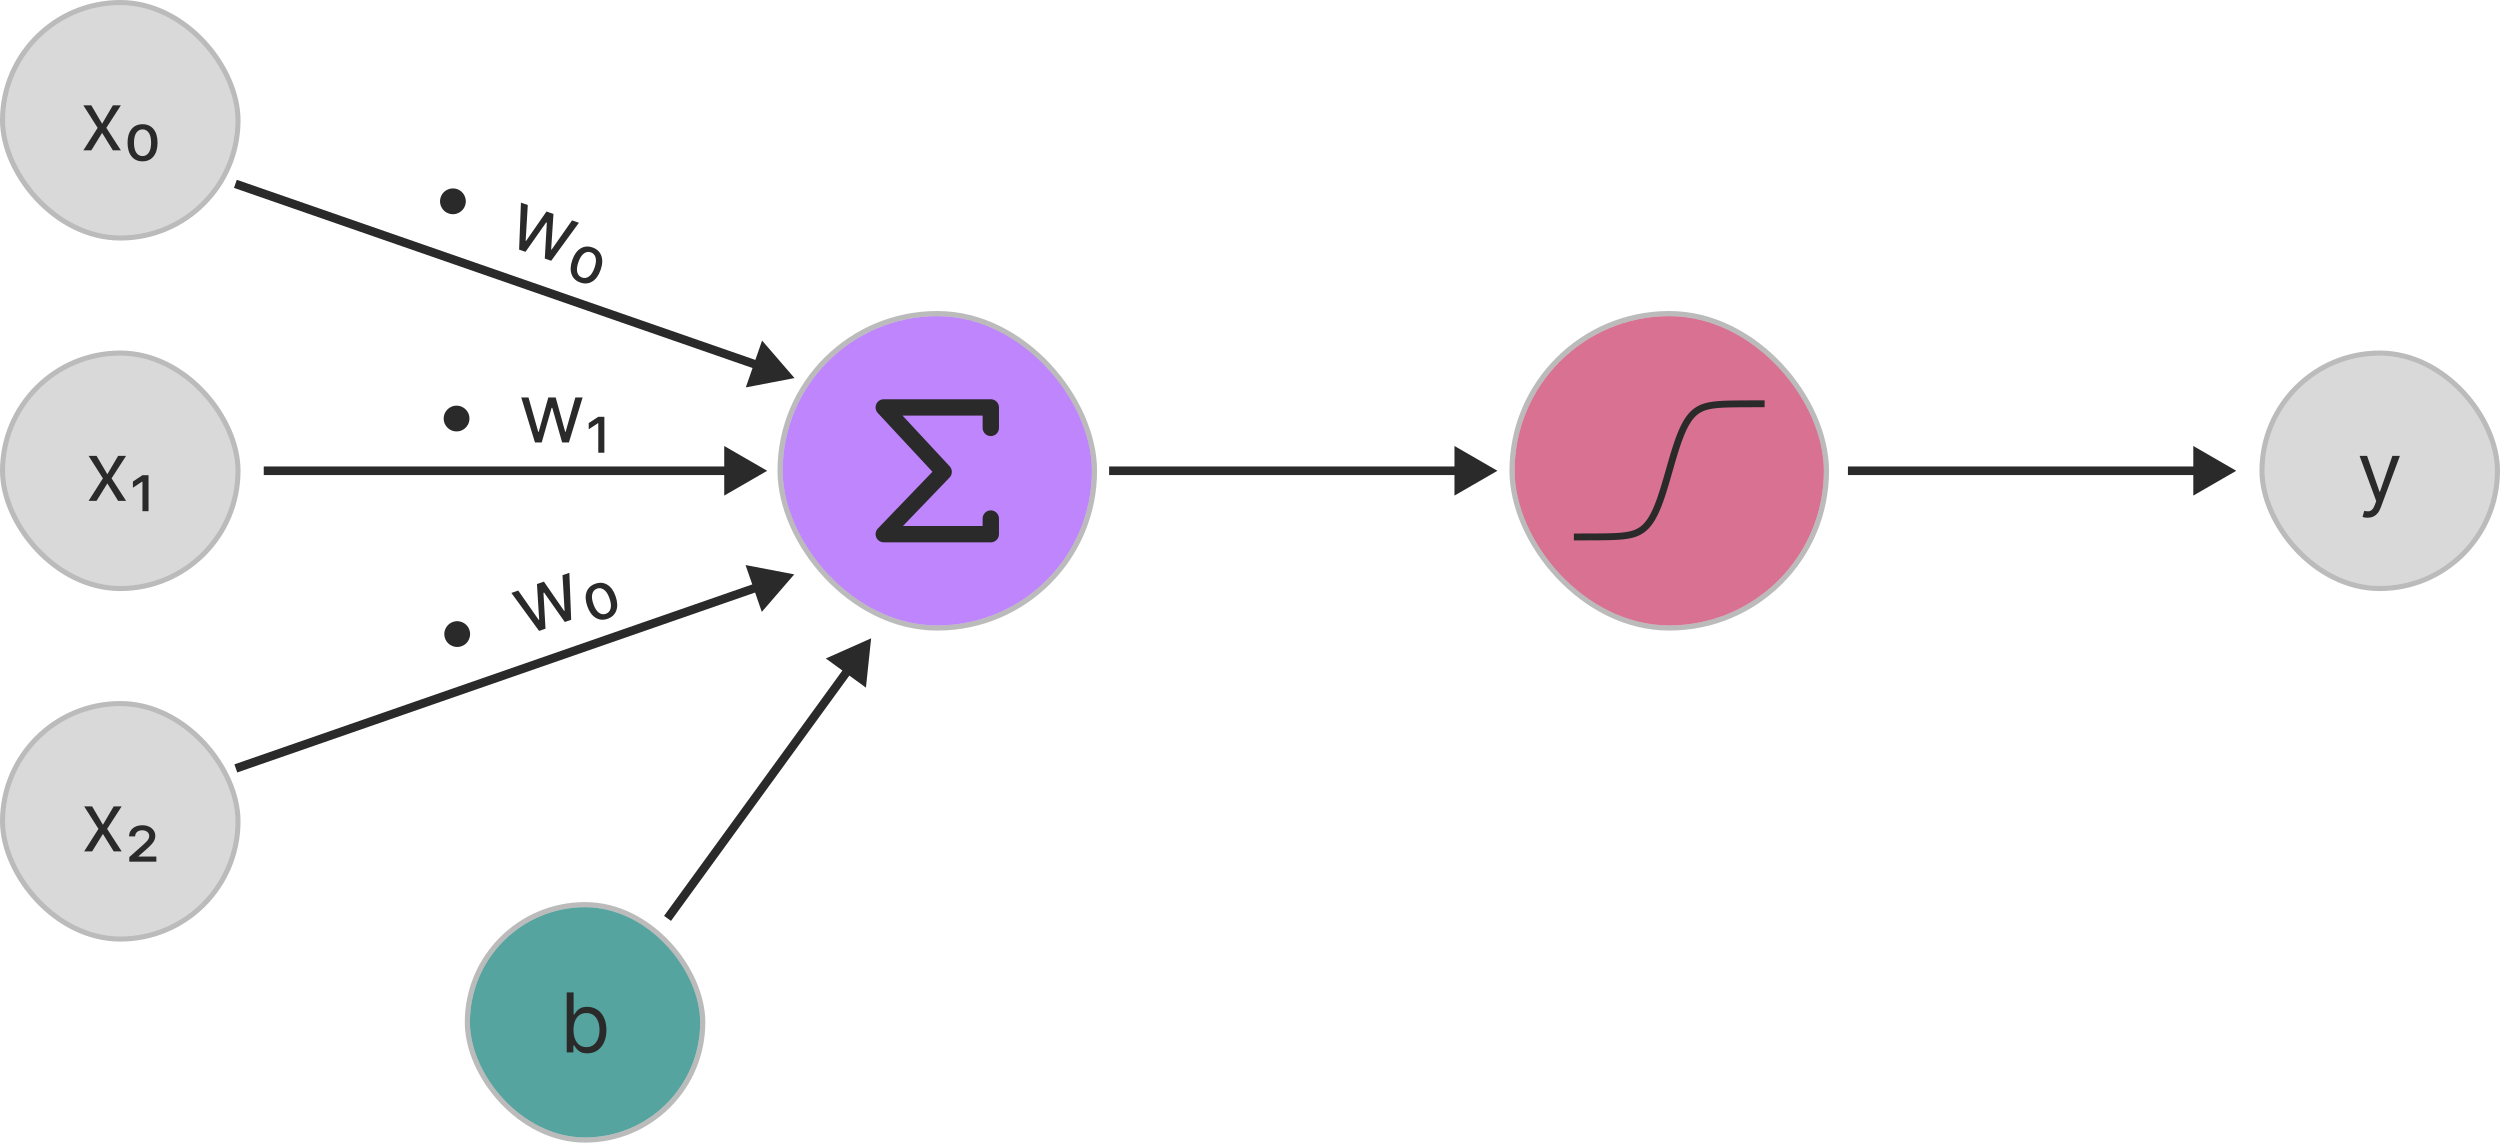 <svg width="2910" height="1330" viewBox="0 0 2910 1330" fill="none" xmlns="http://www.w3.org/2000/svg">
<rect x="6" y="6" width="268" height="268" rx="134" fill="#D9D9D9"/>
<rect x="3" y="3" width="274" height="274" rx="137" stroke="#404040" stroke-opacity="0.353" stroke-width="6"/>
<path d="M106.301 122.636L118.847 144.045L131.392 122.636H140.665L123.756 148.818L140.665 175H131.392L118.847 154.682L106.301 175H97.028L113.665 148.818L97.028 122.636H106.301ZM165.918 187.818C160.463 187.818 156.19 185.886 153.099 182.023C150.009 178.182 148.463 172.886 148.463 166.136C148.463 159.386 150.009 154.114 153.099 150.318C156.19 146.5 160.463 144.591 165.918 144.591C171.304 144.591 175.554 146.477 178.668 150.25C181.804 154.023 183.372 159.318 183.372 166.136C183.372 172.955 181.804 178.273 178.668 182.091C175.554 185.909 171.304 187.818 165.918 187.818ZM165.918 181.682C168.918 181.682 171.327 180.364 173.145 177.727C174.963 175.114 175.872 171.25 175.872 166.136C175.872 161.023 174.963 157.159 173.145 154.545C171.327 151.909 168.918 150.591 165.918 150.591C162.918 150.591 160.509 151.909 158.69 154.545C156.872 157.159 155.963 161.023 155.963 166.136C155.963 171.182 156.849 175.034 158.622 177.693C160.418 180.352 162.849 181.682 165.918 181.682Z" fill="#2B2A2B"/>
<rect x="6" y="414" width="268" height="268" rx="134" fill="#D9D9D9"/>
<rect x="3" y="411" width="274" height="274" rx="137" stroke="#404040" stroke-opacity="0.353" stroke-width="6"/>
<path d="M112.395 530.636L124.94 552.045L137.486 530.636H146.759L129.849 556.818L146.759 583H137.486L124.94 562.682L112.395 583H103.122L119.759 556.818L103.122 530.636H112.395ZM165.807 595V560.568H165.466L154.693 567.727V560.5L165.807 553.136H172.898V595H165.807Z" fill="#2B2A2B"/>
<rect x="6" y="822" width="268" height="268" rx="134" fill="#D9D9D9"/>
<rect x="3" y="819" width="274" height="274" rx="137" stroke="#404040" stroke-opacity="0.353" stroke-width="6"/>
<path d="M107.239 938.636L119.784 960.045L132.33 938.636H141.602L124.693 964.818L141.602 991H132.33L119.784 970.682L107.239 991H97.966L114.602 964.818L97.966 938.636H107.239ZM150.491 1003V997.682L166.446 983.5C168.037 982.091 169.366 980.83 170.435 979.716C171.503 978.602 172.31 977.523 172.855 976.477C173.401 975.432 173.673 974.318 173.673 973.136C173.673 971.091 172.889 969.466 171.321 968.261C169.753 967.057 167.81 966.455 165.491 966.455C163.037 966.455 161.06 967.114 159.56 968.432C158.06 969.727 157.31 971.432 157.31 973.545H150.219C150.219 969.659 151.662 966.534 154.548 964.17C157.435 961.784 161.128 960.591 165.628 960.591C168.628 960.591 171.264 961.136 173.537 962.227C175.81 963.295 177.582 964.773 178.855 966.659C180.128 968.523 180.764 970.636 180.764 973C180.764 974.864 180.389 976.591 179.639 978.182C178.889 979.773 177.719 981.42 176.128 983.125C174.537 984.83 172.491 986.773 169.991 988.955L161.128 996.727V997H181.991V1003H150.491Z" fill="#2B2A2B"/>
<path d="M522.278 248.496C519.681 247.594 517.528 246.136 515.822 244.124C514.122 242.09 513.002 239.776 512.459 237.181C511.939 234.594 512.13 232.002 513.032 229.404C513.942 226.785 515.4 224.633 517.405 222.948C519.439 221.248 521.749 220.138 524.336 219.618C526.931 219.076 529.527 219.256 532.124 220.158C534.744 221.068 536.892 222.537 538.57 224.563C540.277 226.576 541.39 228.875 541.911 231.462C542.461 234.035 542.28 236.631 541.37 239.25C540.468 241.848 538.999 243.997 536.965 245.696C534.953 247.403 532.649 248.527 530.055 249.069C527.49 249.597 524.897 249.406 522.278 248.496ZM604.245 290.546L606.36 235.847L614.347 238.621L611.88 280.206L612.395 280.385L636.115 246.185L644.23 249.005L641.551 290.371L642.066 290.55L665.87 256.524L673.857 259.299L641.6 303.525L634.129 300.929L636.512 259.171L635.739 258.902L611.716 293.142L604.245 290.546ZM675.521 328.881C670.368 327.091 666.966 323.864 665.314 319.199C663.655 314.557 663.934 309.048 666.149 302.671C668.364 296.295 671.555 291.822 675.72 289.251C679.893 286.659 684.556 286.258 689.708 288.048C694.796 289.816 698.191 292.993 699.894 297.578C701.619 302.172 701.362 307.688 699.124 314.129C696.887 320.569 693.66 325.078 689.444 327.656C685.25 330.24 680.609 330.649 675.521 328.881ZM677.535 323.084C680.368 324.069 683.077 323.615 685.659 321.721C688.235 319.849 690.361 316.498 692.04 311.667C693.718 306.837 694.127 302.889 693.268 299.823C692.416 296.736 690.573 294.7 687.739 293.716C684.905 292.731 682.197 293.186 679.614 295.079C677.039 296.951 674.912 300.303 673.234 305.133C671.578 309.899 671.15 313.829 671.952 316.922C672.776 320.023 674.636 322.077 677.535 323.084Z" fill="#2B2A2B"/>
<path d="M537.119 752.24C534.521 753.143 531.929 753.334 529.342 752.813C526.747 752.271 524.433 751.15 522.399 749.451C520.387 747.744 518.929 745.592 518.026 742.994C517.116 740.375 516.925 737.783 517.454 735.217C517.996 732.623 519.12 730.32 520.827 728.307C522.526 726.273 524.675 724.805 527.272 723.902C529.891 722.992 532.488 722.812 535.06 723.362C537.647 723.882 539.947 724.996 541.96 726.703C543.986 728.381 545.455 730.529 546.365 733.148C547.267 735.746 547.447 738.342 546.905 740.936C546.384 743.523 545.274 745.834 543.575 747.868C541.89 749.873 539.738 751.33 537.119 752.24ZM627.499 734.407L595.243 690.18L603.229 687.406L627.078 721.561L627.593 721.382L624.998 679.842L633.113 677.022L656.66 711.138L657.175 710.959L654.753 669.503L662.739 666.728L664.854 721.428L657.383 724.024L633.36 689.784L632.588 690.053L634.97 731.811L627.499 734.407ZM707.189 720.288C702.037 722.079 697.367 721.656 693.179 719.021C688.998 716.407 685.801 711.912 683.585 705.536C681.37 699.16 681.099 693.672 682.773 689.073C684.44 684.452 687.849 681.246 693.001 679.456C698.089 677.688 702.723 678.075 706.903 680.617C711.103 683.151 714.323 687.638 716.561 694.079C718.798 700.519 719.062 706.058 717.353 710.694C715.665 715.322 712.277 718.521 707.189 720.288ZM705.175 714.492C708.009 713.507 709.852 711.471 710.704 708.384C711.564 705.319 711.154 701.371 709.476 696.54C707.798 691.71 705.671 688.359 703.096 686.487C700.513 684.593 697.805 684.139 694.971 685.123C692.137 686.108 690.294 688.144 689.442 691.231C688.582 694.296 688.991 698.244 690.67 703.075C692.326 707.841 694.427 711.189 696.975 713.119C699.543 715.041 702.277 715.499 705.175 714.492Z" fill="#2B2A2B"/>
<path d="M531.453 502.182C528.703 502.182 526.192 501.511 523.919 500.17C521.646 498.807 519.828 496.989 518.464 494.716C517.124 492.443 516.453 489.932 516.453 487.182C516.453 484.409 517.124 481.898 518.464 479.648C519.828 477.375 521.646 475.568 523.919 474.227C526.192 472.864 528.703 472.182 531.453 472.182C534.226 472.182 536.737 472.864 538.987 474.227C541.26 475.568 543.067 477.375 544.408 479.648C545.771 481.898 546.453 484.409 546.453 487.182C546.453 489.932 545.771 492.443 544.408 494.716C543.067 496.989 541.26 498.807 538.987 500.17C536.737 501.511 534.226 502.182 531.453 502.182ZM622.68 515L606.726 462.636H615.18L626.499 502.727H627.044L638.226 462.636H646.817L657.862 502.591H658.408L669.726 462.636H678.18L662.226 515H654.317L642.862 474.773H642.044L630.589 515H622.68ZM696.385 527V492.568H696.044L685.271 499.727V492.5L696.385 485.136H703.476V527H696.385Z" fill="#2B2A2B"/>
<rect x="2636" y="414" width="268" height="268" rx="134" fill="#D9D9D9"/>
<rect x="2633" y="411" width="274" height="274" rx="137" stroke="#404040" stroke-opacity="0.353" stroke-width="6"/>
<path d="M2755.83 602.636C2754.46 602.636 2753.25 602.523 2752.18 602.295C2751.11 602.091 2750.37 601.886 2749.96 601.682L2752.01 594.591C2753.96 595.091 2755.69 595.273 2757.19 595.136C2758.69 595 2760.02 594.33 2761.18 593.125C2762.36 591.943 2763.44 590.023 2764.42 587.364L2765.92 583.273L2746.55 530.636H2755.28L2769.74 572.364H2770.28L2784.74 530.636H2793.46L2771.24 590.636C2770.24 593.341 2769 595.58 2767.52 597.352C2766.04 599.148 2764.33 600.477 2762.37 601.341C2760.44 602.205 2758.26 602.636 2755.83 602.636Z" fill="#2B2A2B"/>
<rect x="547" y="1056" width="268" height="268" rx="134" fill="#55A49F"/>
<rect x="544" y="1053" width="274" height="274" rx="137" stroke="#404040" stroke-opacity="0.353" stroke-width="6"/>
<path d="M659.642 1225V1155.18H667.688V1180.95H668.369C668.96 1180.05 669.778 1178.89 670.824 1177.48C671.892 1176.05 673.415 1174.77 675.392 1173.66C677.392 1172.52 680.097 1171.95 683.506 1171.95C687.915 1171.95 691.801 1173.06 695.165 1175.26C698.528 1177.47 701.153 1180.59 703.04 1184.64C704.926 1188.68 705.869 1193.45 705.869 1198.95C705.869 1204.5 704.926 1209.31 703.04 1213.38C701.153 1217.42 698.54 1220.56 695.199 1222.78C691.858 1224.99 688.006 1226.09 683.642 1226.09C680.278 1226.09 677.585 1225.53 675.562 1224.42C673.54 1223.28 671.983 1222 670.892 1220.57C669.801 1219.11 668.96 1217.91 668.369 1216.95H667.415V1225H659.642ZM667.551 1198.82C667.551 1202.77 668.131 1206.26 669.29 1209.28C670.449 1212.28 672.142 1214.64 674.369 1216.34C676.597 1218.02 679.324 1218.86 682.551 1218.86C685.915 1218.86 688.722 1217.98 690.972 1216.2C693.244 1214.41 694.949 1212 696.085 1208.98C697.244 1205.93 697.824 1202.55 697.824 1198.82C697.824 1195.14 697.256 1191.82 696.119 1188.86C695.006 1185.89 693.313 1183.53 691.04 1181.81C688.79 1180.06 685.96 1179.18 682.551 1179.18C679.278 1179.18 676.528 1180.01 674.301 1181.67C672.074 1183.31 670.392 1185.6 669.256 1188.56C668.119 1191.49 667.551 1194.91 667.551 1198.82Z" fill="#2B2A2B"/>
<rect x="911" y="368" width="360" height="360" rx="180" fill="#BF85FC"/>
<rect x="908" y="365" width="366" height="366" rx="183" stroke="#404040" stroke-opacity="0.353" stroke-width="6"/>
<path d="M1143.78 498.099V483.757H1050.56L1105.41 542.755C1108.84 546.453 1108.8 552.201 1105.3 555.836L1051.07 612.244H1143.77V603.582C1143.77 598.334 1148.04 594.064 1153.29 594.064C1158.54 594.064 1162.82 598.334 1162.82 603.582V621.761C1162.82 627.011 1158.54 631.284 1153.29 631.284H1028.7C1024.88 631.284 1021.44 629.012 1019.95 625.493C1018.45 621.975 1019.19 617.921 1021.84 615.164L1085.34 549.129L1021.73 480.72C1019.15 477.944 1018.47 473.909 1019.98 470.434C1021.49 466.961 1024.92 464.716 1028.7 464.716H1153.3C1158.54 464.716 1162.82 468.986 1162.82 474.238V498.099C1162.82 503.348 1158.55 507.62 1153.3 507.62C1148.05 507.62 1143.78 503.35 1143.78 498.099Z" fill="#2B2A2B"/>
<rect x="1763" y="368" width="360" height="360" rx="180" fill="#D97192"/>
<rect x="1760" y="365" width="366" height="366" rx="183" stroke="#404040" stroke-opacity="0.353" stroke-width="6"/>
<path d="M1832 625H1834.67L1835.11 624.998H1838.23L1838.67 624.994H1840.9L1841.34 624.99H1843.12L1843.57 624.988H1844.9L1845.35 624.984H1846.24L1846.68 624.98H1847.57L1848.02 624.978H1848.91L1849.35 624.974H1849.8L1850.24 624.97H1850.69L1851.13 624.968H1851.57L1852.02 624.964H1852.47L1852.91 624.962H1853.36L1853.8 624.958H1854.24L1855.14 624.952H1855.58L1856.47 624.943L1856.91 624.941H1857.36L1857.8 624.937L1858.25 624.933L1859.14 624.927L1859.58 624.923L1860.92 624.913L1861.36 624.911L1861.81 624.903L1862.25 624.901L1862.7 624.897L1863.14 624.891L1863.59 624.887L1864.03 624.881L1864.48 624.877L1864.92 624.871L1865.37 624.867L1866.26 624.855L1866.7 624.847L1867.59 624.835L1868.04 624.828L1868.48 624.82L1868.93 624.81L1869.37 624.804L1869.82 624.798L1870.26 624.788L1870.71 624.778L1871.15 624.768L1871.6 624.762L1872.04 624.748L1872.48 624.738L1873.38 624.717L1873.82 624.705L1874.71 624.677L1875.15 624.665L1876.04 624.639L1876.49 624.621L1876.93 624.604L1877.38 624.59L1877.82 624.572L1878.27 624.554L1878.71 624.534L1879.16 624.518L1879.6 624.498L1880.05 624.475L1880.49 624.455L1881.38 624.409L1881.83 624.385L1883.16 624.306L1883.61 624.276L1884.5 624.215L1884.94 624.183L1885.83 624.116L1886.28 624.078L1886.72 624.041L1887.17 624.003L1887.61 623.959L1888.06 623.918L1888.5 623.872L1888.95 623.83L1889.84 623.729L1890.28 623.68L1890.73 623.624L1891.17 623.569L1891.61 623.509L1892.06 623.45L1892.51 623.386L1892.95 623.319L1893.39 623.252L1894.29 623.107L1894.73 623.03L1895.17 622.95L1895.62 622.867L1896.06 622.78L1896.51 622.691L1896.96 622.599L1897.4 622.502L1897.84 622.401L1898.29 622.294L1898.73 622.189L1899.18 622.076L1899.62 621.955L1900.07 621.836L1900.96 621.575L1901.4 621.436L1901.85 621.297L1902.29 621.148L1902.74 620.994L1903.18 620.833L1903.63 620.667L1904.07 620.494L1904.52 620.318L1904.96 620.131L1905.41 619.939L1905.85 619.735L1906.3 619.529L1906.74 619.313L1907.19 619.089L1907.63 618.857L1908.08 618.617L1908.52 618.365L1908.97 618.104L1909.41 617.838L1909.85 617.56L1910.3 617.269L1910.75 616.97L1911.19 616.658L1911.64 616.335L1912.08 616.002L1912.52 615.655L1912.97 615.295L1913.42 614.922L1913.86 614.541L1914.31 614.141L1914.75 613.731L1915.19 613.302L1915.64 612.864L1916.08 612.408L1916.53 611.933L1916.97 611.445L1917.42 610.942L1917.87 610.42L1918.31 609.883L1918.75 609.324L1919.2 608.753L1919.64 608.16L1920.09 607.548L1920.53 606.919L1920.98 606.267L1921.42 605.595L1921.87 604.905L1922.31 604.196L1922.76 603.464L1923.2 602.709L1923.65 601.932L1924.09 601.131L1924.54 600.312L1924.98 599.47L1925.43 598.602L1925.87 597.712L1926.32 596.798L1926.76 595.862L1927.21 594.903L1927.65 593.918L1928.1 592.909L1928.54 591.874L1928.99 590.821L1929.43 589.741L1929.88 588.637L1930.32 587.509L1930.76 586.357L1931.21 585.182L1931.66 583.988L1932.1 582.765L1932.55 581.522L1932.99 580.256L1933.43 578.971L1933.88 577.663L1934.32 576.335L1934.77 574.987L1935.21 573.619L1935.66 572.235L1936.1 570.83L1936.55 569.41L1936.99 567.973L1937.44 566.522L1937.88 565.053L1938.33 563.576L1938.77 562.08L1939.22 560.577L1939.66 559.063L1940.11 557.542L1940.55 556.01L1941 554.472L1941.44 552.928L1941.89 551.381L1942.33 549.833L1942.78 548.279L1943.22 546.735L1943.67 545.181L1944.11 543.629L1944.56 542.08L1945 540.538L1945.45 539L1945.89 537.472L1946.34 535.949L1946.78 534.433L1947.23 532.926L1947.67 531.435L1948.12 529.957L1948.56 528.486L1949.01 527.035L1949.45 525.594L1949.9 524.18L1950.34 522.779L1950.79 521.387L1951.23 520.019L1951.68 518.671L1952.12 517.343L1952.57 516.033L1953.01 514.744L1953.45 513.482L1953.9 512.241L1954.34 511.014L1954.79 509.822L1955.24 508.643L1955.68 507.495L1956.12 506.365L1956.57 505.263L1957.01 504.183L1957.46 503.126L1957.9 502.091L1958.35 501.088L1958.79 500.097L1959.24 499.138L1959.68 498.2L1960.13 497.288L1960.57 496.4L1961.02 495.53L1961.46 494.692L1961.91 493.867L1962.35 493.07L1962.8 492.293L1963.24 491.536L1963.69 490.812L1964.13 490.095L1964.58 489.399L1965.02 488.731L1965.47 488.081L1965.91 487.45L1966.36 486.836L1966.8 486.241L1967.25 485.67L1967.69 485.117L1968.13 484.57L1968.58 484.062L1969.03 483.555L1969.47 483.071L1969.92 482.594L1970.36 482.134L1970.8 481.698L1971.25 481.269L1971.7 480.859L1972.14 480.459L1972.59 480.074L1973.03 479.701L1973.48 479.345L1973.92 478.998L1974.36 478.667L1974.81 478.347L1975.25 478.032L1975.7 477.731L1976.15 477.442L1976.59 477.162L1977.03 476.894L1977.48 476.633L1977.92 476.383L1978.37 476.141L1978.81 475.911L1979.26 475.685L1979.7 475.471L1980.15 475.261L1980.59 475.061L1981.04 474.869L1981.48 474.682L1981.93 474.502L1982.37 474.331L1982.82 474.167L1983.26 474.008L1983.71 473.854L1984.15 473.705L1984.6 473.562L1985.04 473.425L1985.49 473.291L1985.93 473.168L1986.38 473.041L1986.82 472.926L1987.27 472.813L1987.71 472.702L1988.6 472.496L1989.04 472.403L1989.49 472.307L1989.94 472.216L1990.38 472.133L1991.27 471.968L1991.71 471.893L1992.61 471.748L1993.05 471.681L1993.49 471.614L1993.94 471.55L1994.39 471.491L1994.83 471.431L1995.27 471.378L1995.72 471.322L1996.16 471.271L1996.61 471.221L1997.05 471.174L1997.5 471.124L1998.39 471.039L1998.83 470.995L1999.28 470.963L1999.72 470.922L2000.17 470.886L2001.06 470.819L2001.5 470.785L2002.39 470.724L2002.84 470.696L2003.28 470.666L2003.73 470.642L2004.17 470.615L2004.62 470.593L2005.06 470.565L2005.51 470.545L2005.95 470.527L2006.84 470.478L2007.29 470.466L2007.73 470.446L2008.18 470.43L2008.62 470.406L2009.07 470.396L2009.51 470.379L2009.96 470.363L2010.4 470.349L2010.85 470.333L2011.29 470.323L2012.18 470.297L2012.62 470.287L2013.52 470.26L2013.96 470.25L2014.4 470.24L2014.85 470.232L2015.29 470.22L2015.74 470.212L2016.18 470.204L2016.63 470.196L2017.07 470.186L2017.52 470.184L2017.96 470.174L2018.41 470.165L2019.3 470.153L2019.74 470.143H2020.19L2020.63 470.133L2021.08 470.129L2021.97 470.117L2022.41 470.113L2022.86 470.109L2023.3 470.103L2023.75 470.097H2024.19L2024.64 470.093L2025.08 470.089H2025.53L2025.97 470.077H2026.41L2027.75 470.067L2028.2 470.063L2028.64 470.061H2029.09L2029.53 470.057L2029.98 470.052H2030.42L2030.87 470.05L2031.31 470.046H2031.76L2032.2 470.042H2033.09L2033.53 470.04L2033.98 470.032L2034.43 470.03H2034.87L2035.31 470.026H2036.2L2036.65 470.022H2037.09L2037.54 470.02H2039.76L2040.21 470.014H2043.32L2043.77 470.006H2045.1L2045.55 470.004H2051.77L2052.22 470H2054" stroke="#2B2A2B" stroke-width="8" stroke-miterlimit="10"/>
<path d="M1014 743L961.249 766.467L1007.95 800.417L1014 743ZM777 1069L781.044 1071.94L991.583 782.338L987.539 779.398L983.495 776.458L772.956 1066.06L777 1069Z" fill="#2B2A2B"/>
<path d="M924.508 668.575L867.803 657.716L886.752 712.253L924.508 668.575ZM274.492 894.425L276.133 899.149L883.642 688.067L882.001 683.344L880.36 678.621L272.851 889.702L274.492 894.425Z" fill="#2B2A2B"/>
<path d="M924.816 440.084L887.058 396.408L868.112 450.946L924.816 440.084ZM274 214L272.359 218.723L880.667 430.04L882.308 425.317L883.949 420.594L275.641 209.277L274 214Z" fill="#2B2A2B"/>
<path d="M893 548L843 519.132V576.868L893 548ZM307 548V553H848V548V543H307V548Z" fill="#2B2A2B"/>
<path d="M1743 548L1693 519.132V576.868L1743 548ZM1291 548V553H1698V548V543H1291V548Z" fill="#2B2A2B"/>
<path d="M2603 548L2553 519.132V576.868L2603 548ZM2151 548V553H2558V548V543H2151V548Z" fill="#2B2A2B"/>
</svg>
